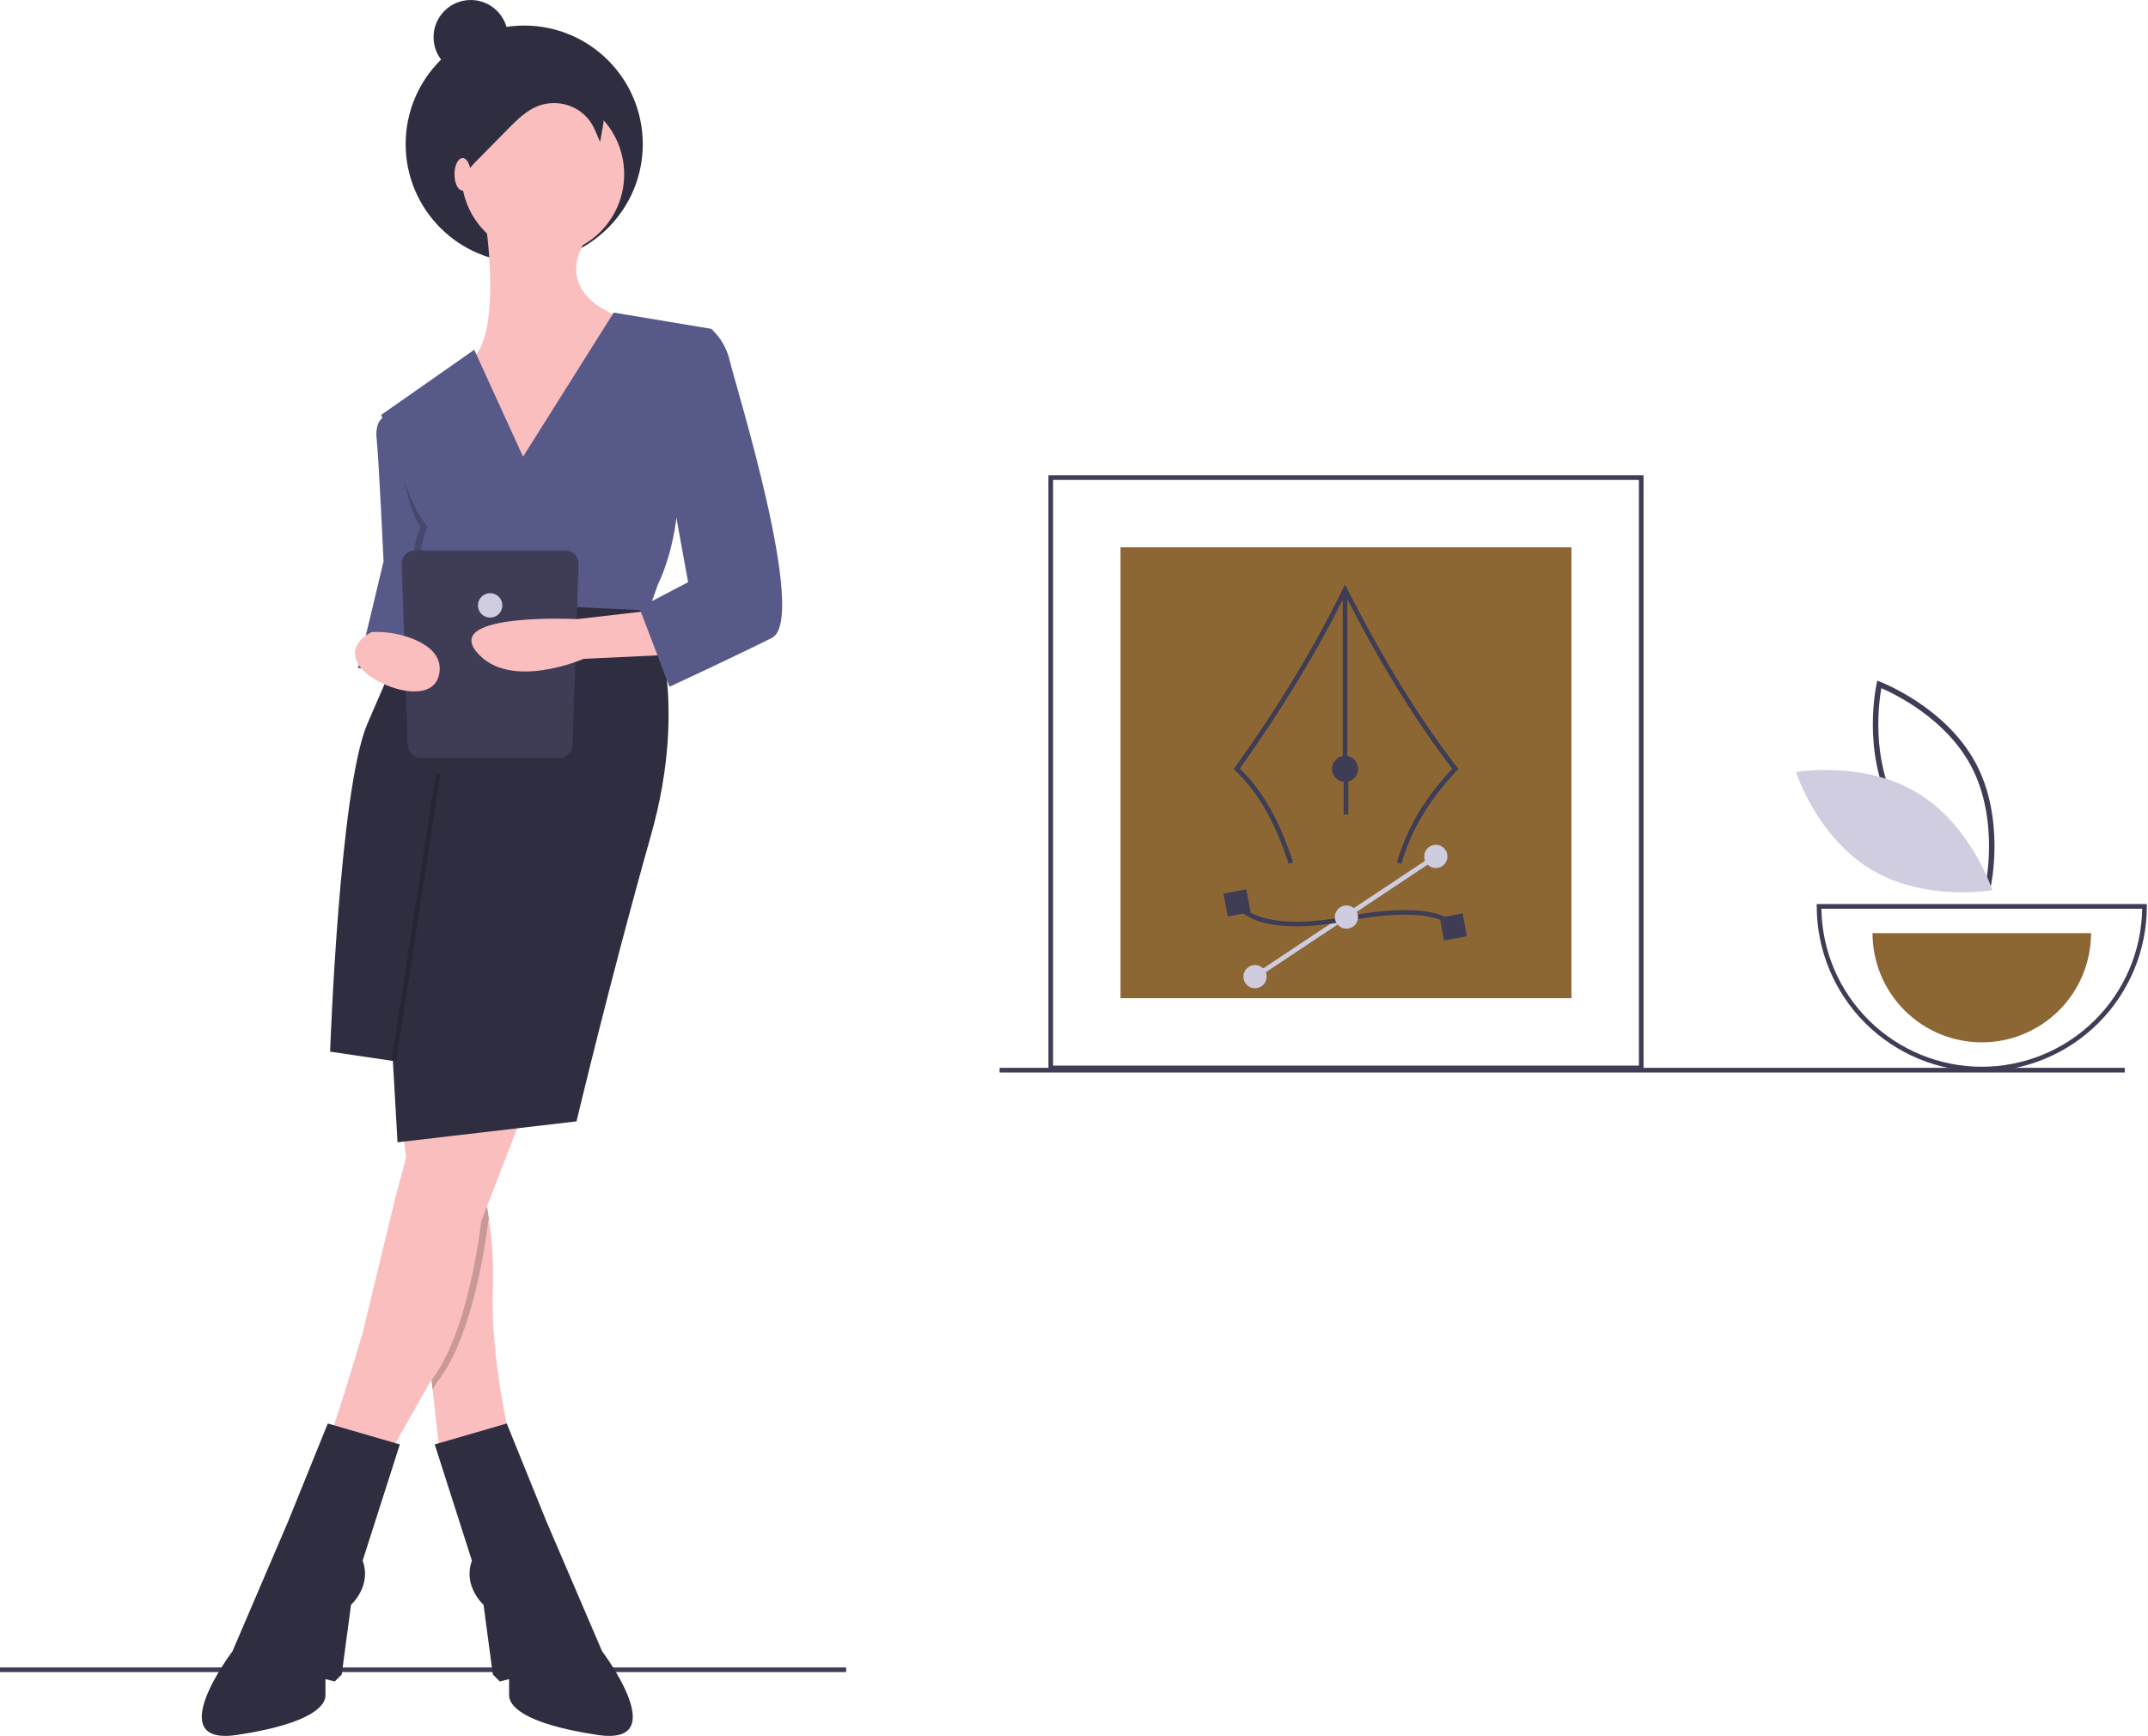 <svg width="924" height="747" viewBox="0 0 924 747" fill="none" xmlns="http://www.w3.org/2000/svg">
<g clip-path="url(#clip0)">
<path d="M364 717.461H0V719.461H364V717.461Z" fill="#3F3D56"/>
<path d="M856.054 382.836L854.786 382.361C854.508 382.256 826.794 371.637 813.811 347.561C800.828 323.484 807.185 294.494 807.251 294.205L807.55 292.885L808.817 293.36C809.096 293.465 836.809 304.083 849.792 328.159C862.775 352.237 856.418 381.226 856.352 381.515L856.054 382.836ZM815.89 346.44C826.867 366.797 848.767 377.232 854.316 379.614C855.371 373.667 858.68 349.617 847.713 329.28C836.748 308.945 814.839 298.494 809.288 296.106C808.232 302.057 804.924 326.104 815.89 346.44Z" fill="#3F3D56"/>
<path d="M824.733 341.115C848.064 355.152 857.05 383.033 857.05 383.033C857.05 383.033 828.208 388.156 804.877 374.119C781.546 360.082 772.56 332.201 772.56 332.201C772.56 332.201 801.402 327.079 824.733 341.115Z" fill="#D0CDE1"/>
<path d="M852.5 461C833.676 460.979 815.629 453.492 802.319 440.181C789.009 426.871 781.521 408.824 781.5 390V389H923.5V390C923.479 408.824 915.991 426.871 902.681 440.181C889.371 453.492 871.324 460.979 852.5 461V461ZM783.507 391C783.77 409.125 791.154 426.418 804.064 439.143C816.974 451.867 834.373 459 852.5 459C870.627 459 888.026 451.867 900.936 439.143C913.846 426.418 921.23 409.125 921.493 391H783.507Z" fill="#3F3D56"/>
<path d="M852.5 448.5C864.965 448.5 876.92 443.548 885.734 434.734C894.548 425.92 899.5 413.965 899.5 401.5H805.5C805.5 413.965 810.452 425.92 819.266 434.734C828.08 443.548 840.035 448.5 852.5 448.5Z" fill="#8C6733"/>
<path d="M225.5 113C253.667 113 276.5 90.166 276.5 62C276.5 33.834 253.667 11 225.5 11C197.333 11 174.5 33.834 174.5 62C174.5 90.166 197.333 113 225.5 113Z" fill="#2F2E41"/>
<path d="M209 96.5C209 96.5 216 143.5 203 154.5C190 165.5 224 211.5 224 211.5L270 137.5C270 137.5 235 128.5 253 101.5L209 96.5Z" fill="#FBBEBE"/>
<path d="M192 234.5L185.01 261.94L178 289.5L154 287.5L165 241.5C165 241.5 163 198.5 162 188.5C161.761 186.665 161.9 184.799 162.41 183.02C162.753 181.777 163.476 180.672 164.479 179.862C165.481 179.051 166.713 178.575 168 178.5L192 234.5Z" fill="#575A89"/>
<path d="M219 617.5L189 623.5L186.08 597.99L175.57 505.98L173 483.5L208 473.5L207.77 481.5L207 508.5C208.509 513.771 209.628 519.145 210.35 524.58C211.827 534.816 212.379 545.165 212 555.5C211 583.5 219 617.5 219 617.5Z" fill="#FBBEBE"/>
<path d="M187 621.5L218 612.5L235 654.5L259 710.5C259 710.5 290 751.5 257 746.5C224 741.5 219 733.5 219 729.5V722.5L215 723.5L212 720.5L208 690.5C208 690.5 199 682.5 203 671.5L187 621.5Z" fill="#2F2E41"/>
<path opacity="0.2" d="M210.35 524.58L210 525.5C210 525.5 204.79 574.1 187.89 594.8L186.08 597.99L175.57 505.98L182.17 481.5H207.77L207 508.5C208.509 513.771 209.628 519.145 210.35 524.58V524.58Z" fill="black"/>
<path d="M224 481.5L207 525.5C207 525.5 201.79 574.104 184.895 594.802L163 633.5C163 633.5 137 624.5 139 624.5C141 624.5 156 573.5 156 573.5L170 515.5L179.169 481.5H224Z" fill="#FBBEBE"/>
<path d="M172 621.5L141 612.5L124 654.5L100 710.5C100 710.5 69 751.5 102 746.5C135 741.5 140 733.5 140 729.5V722.5L144 723.5L147 720.5L151 690.5C151 690.5 160 682.5 156 671.5L172 621.5Z" fill="#2F2E41"/>
<path d="M233.5 110C252.83 110 268.5 94.33 268.5 75C268.5 55.67 252.83 40 233.5 40C214.17 40 198.5 55.67 198.5 75C198.5 94.33 214.17 110 233.5 110Z" fill="#FBBEBE"/>
<path opacity="0.2" d="M192 234.5L185.01 261.94L179 261.5C178.838 259.051 178.156 256.665 177 254.5C175 250.5 177 253.5 181 249.5C185 245.5 182 247.5 179 242.5C176 237.5 181 226.5 181 226.5C175.4 222.5 168 178.5 168 178.5L192 234.5Z" fill="black"/>
<path d="M225 196.5L204 150.5L164 178.5C164 178.5 177 221.5 184 226.5C184 226.5 179 237.5 182 242.5C185 247.5 188 245.5 184 249.5C180 253.5 178 250.5 180 254.5C181.156 256.665 181.838 259.051 182 261.5L277 268.5L283 251.5C283 251.5 295 228.5 291 196.5L306 141.5L264 134.5L225 196.5Z" fill="#575A89"/>
<path d="M280.193 262.709C280.193 262.709 297 299.5 280 359.5C263 419.5 248 482.5 248 482.5L171 491.5L169 456.5L142 452.5C142 452.5 146 339.5 158 311.5C170 283.5 181.437 258.197 181.437 258.197L280.193 262.709Z" fill="#2F2E41"/>
<path opacity="0.2" d="M187.492 332.845L168.531 455.851L170.508 456.155L189.469 333.149L187.492 332.845Z" fill="black"/>
<path d="M259.843 47.127C257.693 41.253 253.338 36.447 247.704 33.731C240.728 30.409 232.596 30.675 224.949 31.782C216.128 33.059 206.857 35.728 201.162 42.584C197.508 46.982 195.752 52.608 194.08 58.075C192.147 64.396 190.198 70.812 190.027 77.42C190.052 81.996 190.506 86.56 191.382 91.051C191.632 93.52 192.334 95.922 193.451 98.138C194.702 100.274 196.986 101.991 199.457 101.836C197.02 97.46 195.883 92.479 196.178 87.478C196.474 82.478 198.19 77.666 201.125 73.607C202.561 71.772 204.121 70.038 205.793 68.415L218.505 55.507C222.405 51.547 226.479 47.472 231.685 45.527C234.679 44.442 237.892 44.107 241.045 44.551C244.198 44.995 247.194 46.204 249.772 48.073C251.922 49.682 253.709 51.727 255.014 54.074C255.946 55.733 258.107 61.078 258.107 61.078C258.107 61.078 260.611 49.259 259.843 47.127Z" fill="#2F2E41"/>
<path d="M199 82C200.933 82 202.5 78.866 202.5 75C202.5 71.134 200.933 68 199 68C197.067 68 195.5 71.134 195.5 75C195.5 78.866 197.067 82 199 82Z" fill="#FBBEBE"/>
<path d="M202.5 32C211.337 32 218.5 24.837 218.5 16C218.5 7.163 211.337 0 202.5 0C193.663 0 186.5 7.163 186.5 16C186.5 24.837 193.663 32 202.5 32Z" fill="#2F2E41"/>
<path d="M240.628 326.111H181.06C179.561 326.111 178.123 325.515 177.063 324.455C176.002 323.395 175.407 321.957 175.407 320.458L172.782 242.515C172.782 241.773 172.928 241.038 173.212 240.352C173.496 239.666 173.913 239.043 174.438 238.518C174.962 237.993 175.586 237.576 176.271 237.292C176.957 237.008 177.692 236.862 178.435 236.862H243.253C244.752 236.862 246.19 237.458 247.25 238.518C248.31 239.578 248.906 241.016 248.906 242.515L246.281 320.458C246.281 321.957 245.685 323.395 244.625 324.455C243.565 325.515 242.127 326.111 240.628 326.111V326.111Z" fill="#3F3D56"/>
<path d="M210.844 265.737C213.743 265.737 216.094 263.386 216.094 260.487C216.094 257.587 213.743 255.237 210.844 255.237C207.944 255.237 205.594 257.587 205.594 260.487C205.594 263.386 207.944 265.737 210.844 265.737Z" fill="#D0CDE1"/>
<path d="M282 262.5L248.328 266.387C248.328 266.387 191 263.5 205 280.5C219 297.5 251 283.5 251 283.5L293 281.5L282 262.5Z" fill="#FBBEBE"/>
<path d="M159.89 271.971C159.89 271.971 148.77 276.902 154.215 285.951C159.66 295.001 185.419 304.155 188.766 290.695C192.113 277.236 172.83 272.99 168.042 272.349C165.343 271.964 162.613 271.837 159.89 271.971V271.971Z" fill="#FBBEBE"/>
<path d="M294 145.5L306 141.5C310.023 145.249 312.813 150.131 314 155.5C316 164.5 348 266.5 332 274.5C316 282.5 288 295.5 288 295.5L275 261.5L296 250.5L288 206.5C288 206.5 280 145.5 294 145.5Z" fill="#575A89"/>
<path d="M707 460.5H451V204.5H707V460.5ZM453 458.5H705V206.5H453V458.5Z" fill="#3F3D56"/>
<path d="M676 235.5H482V429.5H676V235.5Z" fill="#8C6733"/>
<path d="M554.347 371.687C548.542 353.679 541.223 340.92 531.312 331.534L530.68 330.934L531.188 330.225C550.151 303.751 565.8 277.85 577.698 253.244L578.579 251.423L579.491 253.229C594.688 283.305 610.16 308.482 626.794 330.2L627.311 330.875L626.729 331.493C614.682 344.29 606.874 357.425 602.86 371.652L600.935 371.109C604.974 356.796 612.748 343.583 624.691 330.742C608.509 309.514 593.421 285.016 578.617 255.927C566.889 279.874 551.657 305.011 533.317 330.685C543.162 340.25 550.462 353.113 556.251 371.074L554.347 371.687Z" fill="#3F3D56"/>
<path d="M579.599 253.68H577.599V330.808H579.599V253.68Z" fill="#3F3D56"/>
<path d="M578.598 336.432C581.704 336.432 584.222 333.914 584.222 330.808C584.222 327.702 581.704 325.184 578.598 325.184C575.492 325.184 572.974 327.702 572.974 330.808C572.974 333.914 575.492 336.432 578.598 336.432Z" fill="#3F3D56"/>
<path d="M617.091 367.665L539.313 419.392L540.421 421.057L618.199 369.331L617.091 367.665Z" fill="#CFCCE0"/>
<path d="M535.128 393.36C531.682 391.011 530.708 388.708 530.612 388.463L532.475 387.735L531.543 388.099L532.472 387.727C532.53 387.869 538.848 401.982 579.531 394.278C622.139 386.209 627.103 398.788 627.293 399.327L625.407 399.993C625.369 399.893 620.404 388.574 579.903 396.243C553.349 401.272 540.841 397.254 535.128 393.36Z" fill="#3F3D56"/>
<path d="M536.11 382.654L526.285 384.515L528.145 394.34L537.971 392.48L536.11 382.654Z" fill="#3F3D56"/>
<path d="M629.164 393.021L619.339 394.882L621.199 404.707L631.025 402.846L629.164 393.021Z" fill="#3F3D56"/>
<path d="M579.203 399.59C581.964 399.59 584.203 397.351 584.203 394.59C584.203 391.828 581.964 389.59 579.203 389.59C576.441 389.59 574.203 391.828 574.203 394.59C574.203 397.351 576.441 399.59 579.203 399.59Z" fill="#CFCCE0"/>
<path d="M539.867 425.223C542.628 425.223 544.867 422.985 544.867 420.223C544.867 417.462 542.628 415.223 539.867 415.223C537.105 415.223 534.867 417.462 534.867 420.223C534.867 422.985 537.105 425.223 539.867 425.223Z" fill="#CFCCE0"/>
<path d="M617.644 373.497C620.406 373.497 622.644 371.258 622.644 368.497C622.644 365.736 620.406 363.497 617.644 363.497C614.883 363.497 612.644 365.736 612.644 368.497C612.644 371.258 614.883 373.497 617.644 373.497Z" fill="#CFCCE0"/>
<path d="M580 332.461H578V350.461H580V332.461Z" fill="#3F3D56"/>
<path d="M914 459.461H430V461.461H914V459.461Z" fill="#3F3D56"/>
</g>
<defs>
<clipPath id="clip0">
<rect width="923.5" height="746.923" fill="white"/>
</clipPath>
</defs>
</svg>
